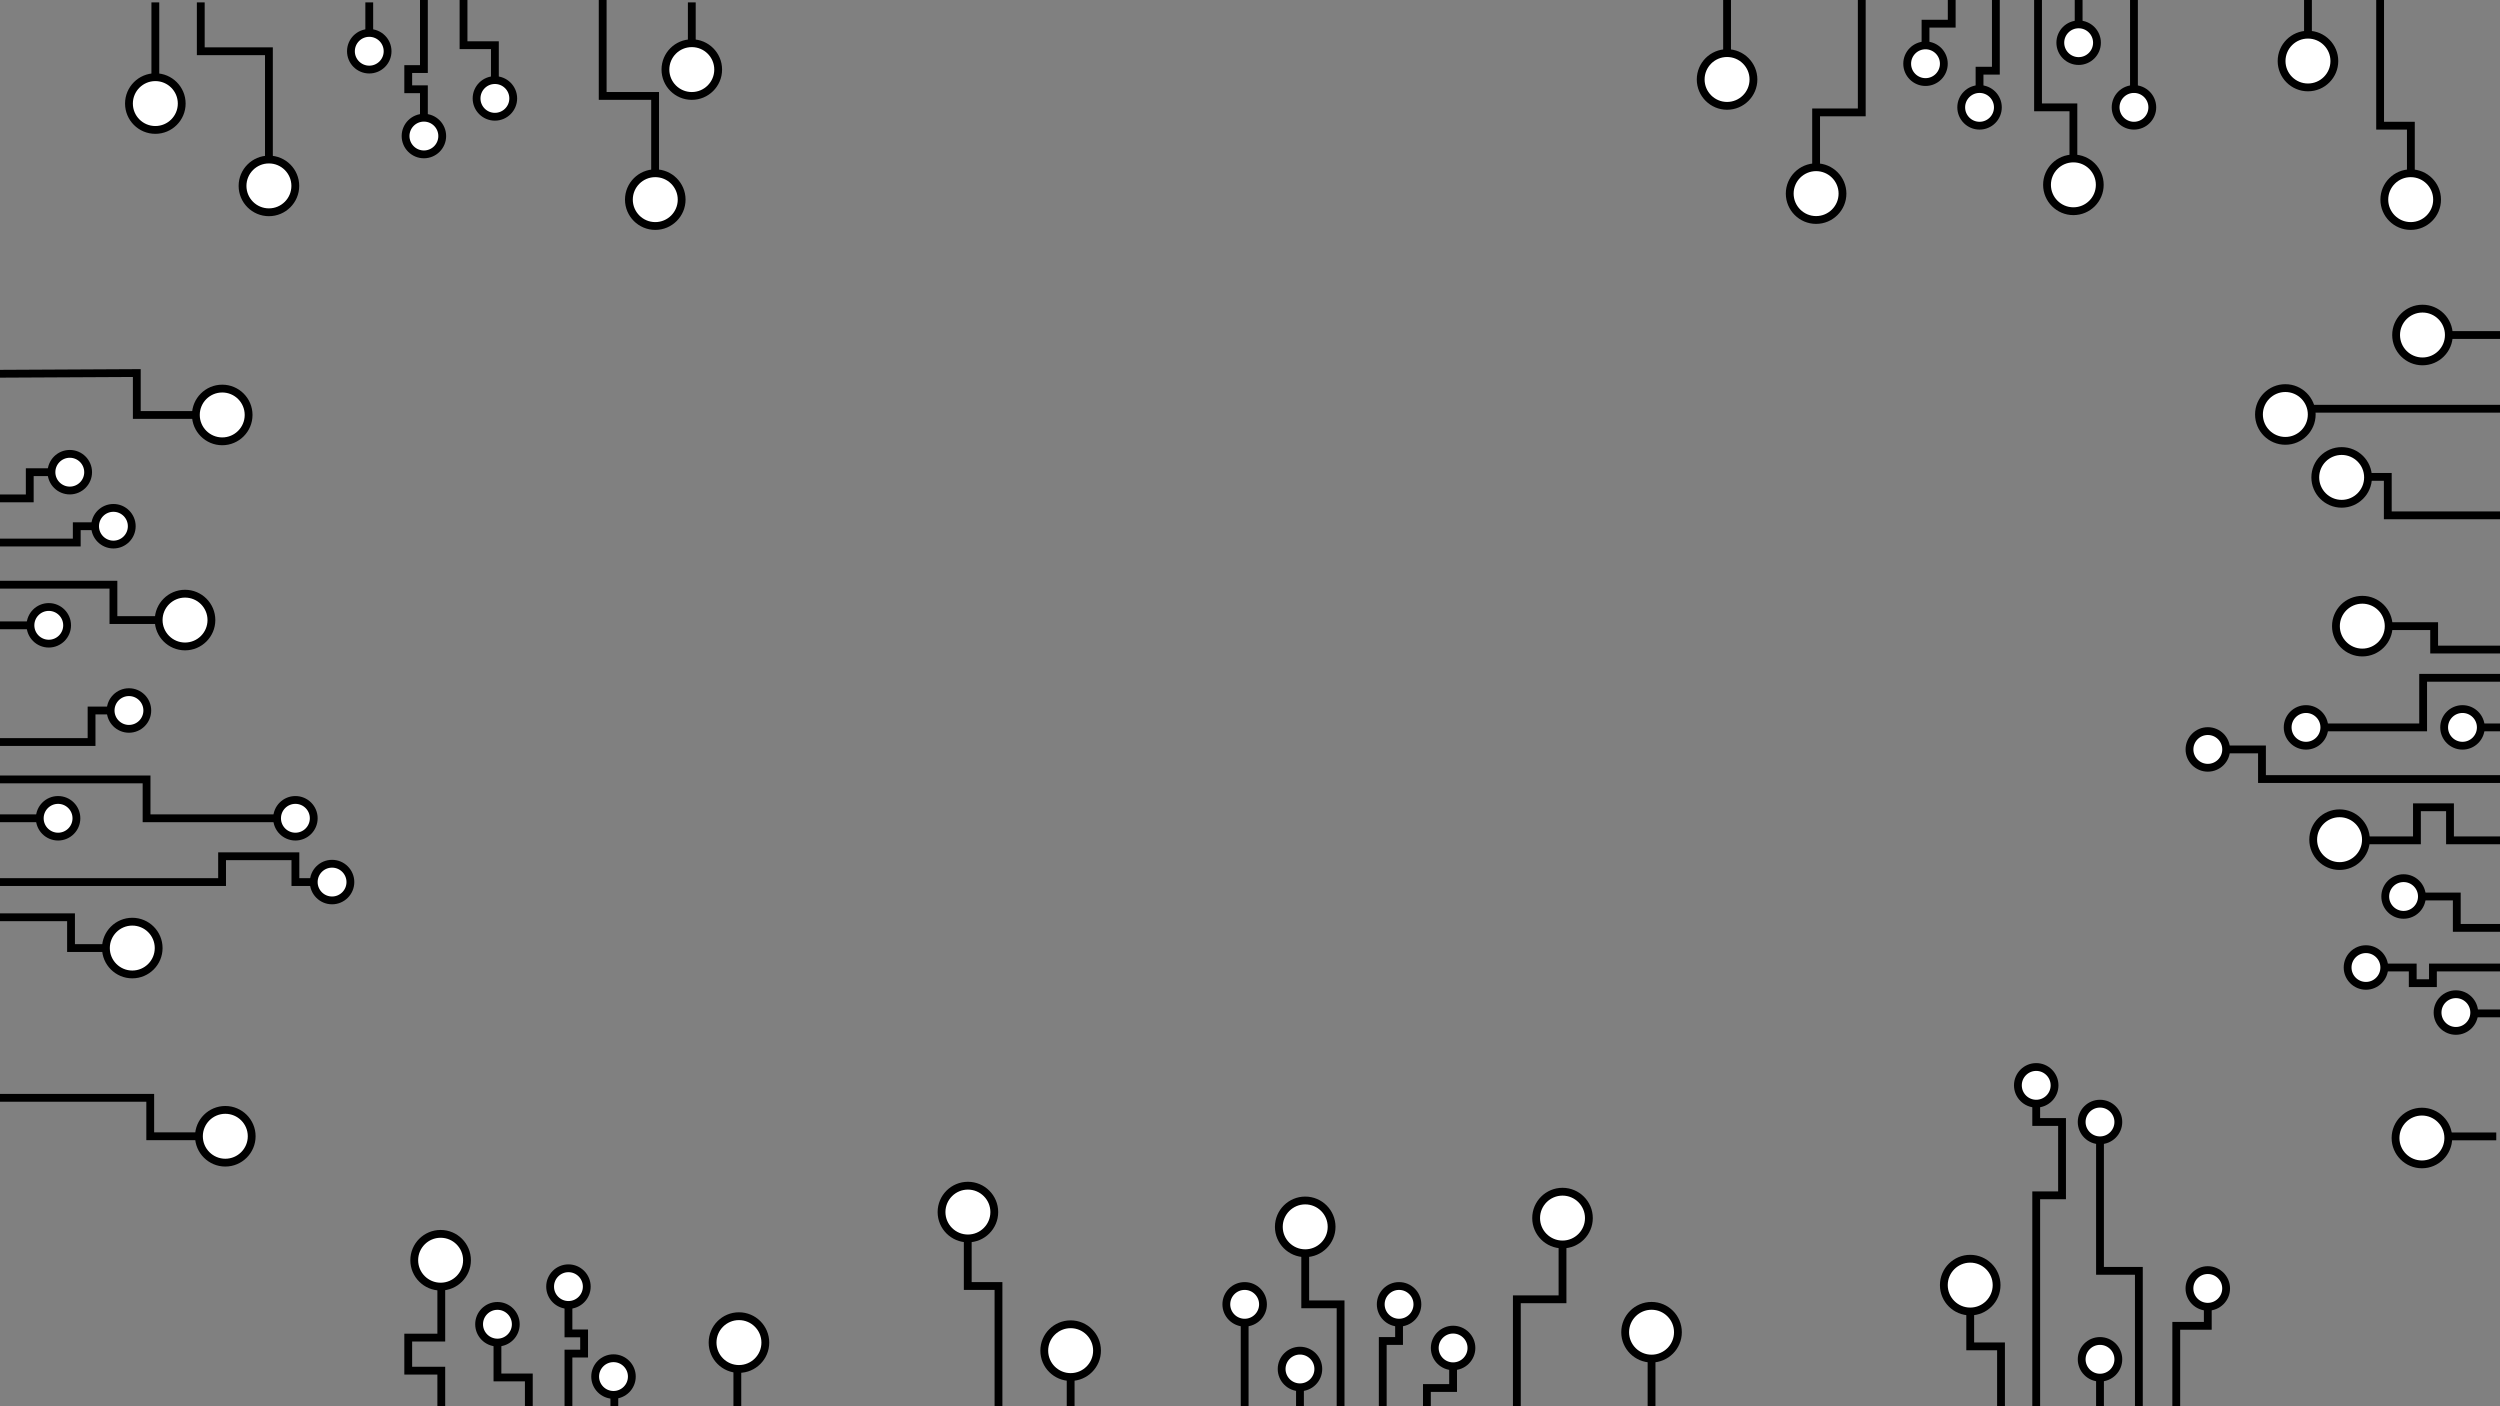 <?xml version="1.0" encoding="UTF-8" standalone="no"?>
<!DOCTYPE svg PUBLIC "-//W3C//DTD SVG 1.1//EN" "http://www.w3.org/Graphics/SVG/1.1/DTD/svg11.dtd">
<svg version="1.1" xmlns="http://www.w3.org/2000/svg" xmlns:xlink="http://www.w3.org/1999/xlink" preserveAspectRatio="xMidYMid meet" viewBox="0 0 1920 1080" width="1920" height="1080"><rect x="0" y="0" width="1920" height="1080" fill="#808080" stroke="none"/><defs><path d="M212.79 628.44L112.56 628.44L112.56 598.59L-2.5 598.59" id="k8Vry3qSWM"></path><path d="M91.72 728.11L54.55 728.11L54.55 704.46L-2.5 704.46" id="eNy9eSh04"></path><path d="M243.2 677.43L226.87 677.43L226.87 657.6L170.56 657.6L170.56 677.43L-2.5 677.43" id="b9itNxoYja"></path><path d="M113.12 545.66C113.12 553.43 106.81 559.74 99.04 559.74C91.27 559.74 84.96 553.43 84.96 545.66C84.96 537.89 91.27 531.58 99.04 531.58C106.81 531.58 113.12 537.89 113.12 545.66Z" id="c3egDjuCRn"></path><path d="M58.69 628.44C58.69 636.21 52.38 642.52 44.61 642.52C36.84 642.52 30.53 636.21 30.53 628.44C30.53 620.67 36.84 614.36 44.61 614.36C52.38 614.36 58.69 620.67 58.69 628.44Z" id="fbSlKh7T7"></path><path d="M269.1 677.43C269.1 685.2 262.79 691.51 255.02 691.51C247.25 691.51 240.95 685.2 240.95 677.43C240.95 669.66 247.25 663.35 255.02 663.35C262.79 663.35 269.1 669.66 269.1 677.43Z" id="b2Q3fmALnd"></path><path d="M240.95 628.44C240.95 636.21 234.64 642.52 226.87 642.52C219.1 642.52 212.79 636.21 212.79 628.44C212.79 620.67 219.1 614.36 226.87 614.36C234.64 614.36 240.95 620.67 240.95 628.44Z" id="ao3C92UTl"></path><path d="M1766.82 558.64L1860.97 558.64L1860.97 520.55L1921 520.55" id="d4q7V3N2Sx"></path><path d="M1709.69 575.56C1709.69 567.79 1703.38 561.48 1695.61 561.48C1687.84 561.48 1681.53 567.79 1681.53 575.56C1681.53 583.33 1687.84 589.64 1695.61 589.64C1703.38 589.64 1709.69 583.33 1709.69 575.56Z" id="a6fkOX5rjy"></path><path d="M1785.09 558.64C1785.09 566.4 1778.78 572.71 1771.01 572.71C1763.24 572.71 1756.93 566.4 1756.93 558.64C1756.93 550.87 1763.24 544.56 1771.01 544.56C1778.78 544.56 1785.09 550.87 1785.09 558.64Z" id="a8CnEJj7n"></path><path d="M1905.27 558.64C1905.27 566.4 1898.96 572.71 1891.19 572.71C1883.42 572.71 1877.11 566.4 1877.11 558.64C1877.11 550.87 1883.42 544.56 1891.19 544.56C1898.96 544.56 1905.27 550.87 1905.27 558.64Z" id="g2yKv8TQq"></path><path d="M84.96 545.66L70.32 545.66L70.32 569.88L-2.5 569.88" id="a292LoVC92"></path><path d="M31.47 628.44L-2.5 628.44" id="a4R1sM7cil"></path><path d="M1115.98 1042.65L1115.98 1065.99L1095.86 1065.99L1095.86 1100.07" id="ab8SgSScqP"></path><path d="M1288.65 1023.14C1288.65 1034.32 1279.57 1043.4 1268.39 1043.4C1257.21 1043.4 1248.13 1034.32 1248.13 1023.14C1248.13 1011.96 1257.21 1002.89 1268.39 1002.89C1279.57 1002.89 1288.65 1011.96 1288.65 1023.14Z" id="a19VDx6Z9L"></path><path d="M1022.67 942.22C1022.67 953.4 1013.59 962.48 1002.41 962.48C991.23 962.48 982.15 953.4 982.15 942.22C982.15 931.04 991.23 921.97 1002.41 921.97C1013.59 921.97 1022.67 931.04 1022.67 942.22Z" id="cWf7McEgP"></path><path d="M283.59 25.28L283.59 1.84" id="b7lBolrL18"></path><path d="M523.51 153.31C523.51 164.49 514.43 173.57 503.25 173.57C492.07 173.57 482.99 164.49 482.99 153.31C482.99 142.13 492.07 133.05 503.25 133.05C514.43 133.05 523.51 142.13 523.51 153.31Z" id="jKy4pM2Aj"></path><path d="M551.56 53.43C551.56 64.61 542.48 73.69 531.3 73.69C520.12 73.69 511.05 64.61 511.05 53.43C511.05 42.25 520.12 33.18 531.3 33.18C542.48 33.18 551.56 42.25 551.56 53.43Z" id="aN2vlhxXU"></path><path d="M1808.08 645.38L1856.21 645.38L1856.21 619.99L1881.6 619.99L1881.6 645.38L1923.64 645.38" id="c1HE33fex3"></path><path d="M1709.69 575.56L1737.2 575.56L1737.2 598.31L1921 598.31" id="br9Cpv1cn"></path><path d="M1905.8 558.64L1937.26 558.64" id="dsaDiWHLZ"></path><path d="M226.79 142.77C226.79 153.96 217.71 163.03 206.53 163.03C195.35 163.03 186.27 153.96 186.27 142.77C186.27 131.59 195.35 122.52 206.53 122.52C217.71 122.52 226.79 131.59 226.79 142.77Z" id="hLqPSrsi7"></path><path d="M1822.36 480.88L1869.43 480.88L1869.43 498.86L1921 498.86" id="a1usitfKxA"></path><path d="M593.37 -251.84C593.37 -236.96 581.3 -224.89 566.42 -224.89C551.54 -224.89 539.46 -236.96 539.46 -251.84C539.46 -266.72 551.54 -278.8 566.42 -278.8C581.3 -278.8 593.37 -266.72 593.37 -251.84Z" id="h1kCW2lQFD"></path><path d="M1268.39 1042.65L1268.39 1085.08" id="aasakkJ5M"></path><path d="M743.23 920.7L743.23 987.65L766.84 987.65L766.84 1085.08" id="aGmsdmKT1"></path><path d="M822.26 1048.28L822.26 1085.08" id="a1Ax8GUleP"></path><path d="M119.3 65.46L119.3 1.84" id="bHMpSXkar"></path><path d="M139.56 79.54C139.56 90.72 130.48 99.79 119.3 99.79C108.12 99.79 99.04 90.72 99.04 79.54C99.04 68.36 108.12 59.28 119.3 59.28C130.48 59.28 139.56 68.36 139.56 79.54Z" id="a2OHNAlKo"></path><path d="M763.61 930.87C763.61 942.05 754.54 951.12 743.36 951.12C732.18 951.12 723.1 942.05 723.1 930.87C723.1 919.69 732.18 910.61 743.36 910.61C754.54 910.61 763.61 919.69 763.61 930.87Z" id="f2ySTio2r"></path><path d="M842.52 1037.3C842.52 1048.48 833.44 1057.56 822.26 1057.56C811.08 1057.56 802 1048.48 802 1037.3C802 1026.12 811.08 1017.04 822.26 1017.04C833.44 1017.04 842.52 1026.12 842.52 1037.3Z" id="e21LofXUwR"></path><path d="M1220.27 935.49C1220.27 946.67 1211.19 955.75 1200.01 955.75C1188.83 955.75 1179.75 946.67 1179.75 935.49C1179.75 924.31 1188.83 915.23 1200.01 915.23C1211.19 915.23 1220.27 924.31 1220.27 935.49Z" id="a16M3j458B"></path><path d="M1900.21 778.28L1923.64 778.28" id="b6fvH547L"></path><path d="M1860.03 688.51L1886.81 688.51L1886.81 712.61L1921.53 712.61" id="b4mjweqAQU"></path><path d="M1831.13 743.04L1852.98 743.04L1852.98 755.07L1868.49 755.07L1868.49 743.04L1921.53 743.04" id="bmZfPyM1y"></path><path d="M1886.13 763.56C1878.36 763.56 1872.05 769.87 1872.05 777.64C1872.05 785.41 1878.36 791.72 1886.13 791.72C1893.9 791.72 1900.21 785.41 1900.21 777.64C1900.21 769.87 1893.9 763.56 1886.13 763.56Z" id="a1YSnC0Mqg"></path><path d="M1817.05 728.96C1809.28 728.96 1802.97 735.27 1802.97 743.04C1802.97 750.81 1809.28 757.12 1817.05 757.12C1824.82 757.12 1831.13 750.81 1831.13 743.04C1831.13 735.27 1824.82 728.96 1817.05 728.96Z" id="i6pasY0wH7"></path><path d="M1002.41 962.48L1002.41 1001.73L1029.57 1001.73L1029.57 1091.06" id="a3A0j1J2Ju"></path><path d="M1074.48 1013.05L1074.48 1029.88L1061.95 1029.88L1061.95 1091.06" id="e86rn5lBX"></path><path d="M1088.56 1001.73C1088.56 1009.5 1082.25 1015.81 1074.48 1015.81C1066.71 1015.81 1060.41 1009.5 1060.41 1001.73C1060.41 993.96 1066.71 987.65 1074.48 987.65C1082.25 987.65 1088.56 993.96 1088.56 1001.73Z" id="hblLoa5Vo"></path><path d="M1200.01 955.75L1200.01 997.86L1164.94 997.86L1164.94 1085.08" id="c3cLotlU4m"></path><path d="M1845.95 674.43C1838.18 674.43 1831.87 680.74 1831.87 688.51C1831.87 696.28 1838.18 702.59 1845.95 702.59C1853.72 702.59 1860.03 696.28 1860.03 688.51C1860.03 680.74 1853.72 674.43 1845.95 674.43Z" id="b1QFubZeUm"></path><path d="M46.19 362.64L22.85 362.64L22.85 382.76L-11.24 382.76" id="dml5XtqdB"></path><path d="M40.55 480.25L-11.24 480.25" id="cDM4MZvgI"></path><path d="M37.46 466.17C29.69 466.17 23.38 472.48 23.38 480.25C23.38 488.01 29.69 494.32 37.46 494.32C45.23 494.32 51.54 488.01 51.54 480.25C51.54 472.48 45.23 466.17 37.46 466.17Z" id="b6oVvgKJwM"></path><path d="M53.6 348.56C45.83 348.56 39.52 354.87 39.52 362.64C39.52 370.41 45.83 376.72 53.6 376.72C61.37 376.72 67.68 370.41 67.68 362.64C67.68 354.87 61.37 348.56 53.6 348.56Z" id="dNX8bTnwJ"></path><path d="M126.36 476.21L87.11 476.21L87.11 449.05L-2.22 449.05" id="a7xGJ9WeT"></path><path d="M531.3 34.71L531.3 1.84" id="g1hIOXCdpn"></path><path d="M206.53 122.52L206.53 39.36L154.19 39.36L154.19 1.84" id="h2zsSmRwYA"></path><path d="M75.78 404.14L58.95 404.14L58.95 416.67L-2.22 416.67" id="b1rk4LsHh"></path><path d="M87.11 390.06C79.34 390.06 73.03 396.37 73.03 404.14C73.03 411.91 79.34 418.22 87.11 418.22C94.88 418.22 101.19 411.91 101.19 404.14C101.19 396.37 94.88 390.06 87.11 390.06Z" id="c1G95Vr4SU"></path><path d="M503.12 134.06L503.12 73.67L462.86 73.67L462.86 0" id="csrENXcu"></path><path d="M394.16 75.58C394.16 83.35 387.85 89.66 380.08 89.66C372.31 89.66 366.01 83.35 366.01 75.58C366.01 67.81 372.31 61.5 380.08 61.5C387.85 61.5 394.16 67.81 394.16 75.58Z" id="d6XYLZLbg4"></path><path d="M1812.47 366.25L1833.82 366.25L1833.82 395.78L1921.53 395.78" id="c6yEHG0CkK"></path><path d="M380.08 61.5L380.08 34.71L355.99 34.71L355.99 0" id="b2y23x6sF"></path><path d="M325.56 90.4L325.56 68.55L313.52 68.55L313.52 53.04L325.56 53.04L325.56 0" id="cyhGuEwqH"></path><path d="M297.67 39.36C297.67 47.13 291.36 53.43 283.59 53.43C275.82 53.43 269.52 47.13 269.52 39.36C269.52 31.59 275.82 25.28 283.59 25.28C291.36 25.28 297.67 31.59 297.67 39.36Z" id="d1SKB9Ljxi"></path><path d="M339.63 104.48C339.63 112.25 333.33 118.56 325.56 118.56C317.79 118.56 311.48 112.25 311.48 104.48C311.48 96.71 317.79 90.4 325.56 90.4C333.33 90.4 339.63 96.71 339.63 104.48Z" id="fbtUlZ5bA3"></path><path d="M1761.33 313.91L1921.53 313.91" id="c4mtulIkWw"></path><path d="M1865.86 872.75L1917.13 872.75" id="akYUAQkw7"></path><path d="M998.38 1048.28L998.38 1100.07" id="a33y2awOu8"></path><path d="M969.98 1001.73C969.98 1009.5 963.67 1015.81 955.9 1015.81C948.13 1015.81 941.82 1009.5 941.82 1001.73C941.82 993.96 948.13 987.65 955.9 987.65C963.67 987.65 969.98 993.96 969.98 1001.73Z" id="a22C1lWbyj"></path><path d="M1012.46 1051.38C1012.46 1059.15 1006.15 1065.46 998.38 1065.46C990.61 1065.46 984.3 1059.15 984.3 1051.38C984.3 1043.61 990.61 1037.3 998.38 1037.3C1006.15 1037.3 1012.46 1043.61 1012.46 1051.38Z" id="b67gvqUHMs"></path><path d="M1130.06 1035.24C1130.06 1043 1123.75 1049.31 1115.98 1049.31C1108.21 1049.31 1101.9 1043 1101.9 1035.24C1101.9 1027.47 1108.21 1021.16 1115.98 1021.16C1123.75 1021.16 1130.06 1027.47 1130.06 1035.24Z" id="e3Bvh7pFN"></path><path d="M157.4 872.65L115.38 872.65L115.38 843.13L-2.22 843.13" id="a1fqqQpFeJ"></path><path d="M955.9 1013.05L955.9 1094.72" id="dCKi0wgc5"></path><path d="M1876.08 257.29L1921.53 257.29" id="a7cnvnTzJ"></path><path d="M1775.41 318.32C1775.41 329.5 1766.33 338.58 1755.15 338.58C1743.97 338.58 1734.89 329.5 1734.89 318.32C1734.89 307.14 1743.97 298.06 1755.15 298.06C1766.33 298.06 1775.41 307.14 1775.41 318.32Z" id="auRaTsp9t"></path><path d="M1880.72 257.29C1880.72 268.47 1871.65 277.55 1860.47 277.55C1849.29 277.55 1840.21 268.47 1840.21 257.29C1840.21 246.11 1849.29 237.03 1860.47 237.03C1871.65 237.03 1880.72 246.11 1880.72 257.29Z" id="a38NX6018"></path><path d="M1818.65 366.64C1818.65 377.82 1809.58 386.9 1798.4 386.9C1787.22 386.9 1778.14 377.82 1778.14 366.64C1778.14 355.46 1787.22 346.39 1798.4 346.39C1809.58 346.39 1818.65 355.46 1818.65 366.64Z" id="fuq0h2mp7"></path><path d="M193.3 872.65C193.3 883.83 184.22 892.91 173.04 892.91C161.86 892.91 152.78 883.83 152.78 872.65C152.78 861.47 161.86 852.4 173.04 852.4C184.22 852.4 193.3 861.47 193.3 872.65Z" id="anSRNl2L5"></path><path d="M1880.29 873.99C1880.29 885.17 1871.21 894.24 1860.03 894.24C1848.85 894.24 1839.77 885.17 1839.77 873.99C1839.77 862.81 1848.85 853.73 1860.03 853.73C1871.21 853.73 1880.29 862.81 1880.29 873.99Z" id="aeeKbNwyE"></path><path d="M156.15 318.68L105.06 318.68L105.06 286.5L-39.37 287.25" id="e6uKeKdcq"></path><path d="M190.93 318.68C190.93 307.5 181.86 298.43 170.68 298.43C159.5 298.43 150.42 307.5 150.42 318.68C150.42 329.86 159.5 338.94 170.68 338.94C181.86 338.94 190.93 329.86 190.93 318.68Z" id="c2fAYL9JTT"></path><path d="M162.37 476.21C162.37 487.39 153.29 496.47 142.11 496.47C130.93 496.47 121.85 487.39 121.85 476.21C121.85 465.03 130.93 455.95 142.11 455.95C153.29 455.95 162.37 465.03 162.37 476.21Z" id="b2L9cZgICE"></path><path d="M121.85 728.11C121.85 739.29 112.78 748.37 101.6 748.37C90.42 748.37 81.34 739.29 81.34 728.11C81.34 716.93 90.42 707.85 101.6 707.85C112.78 707.85 121.85 716.93 121.85 728.11Z" id="c1YjlbyXUd"></path><path d="M1834.51 480.88C1834.51 492.06 1825.44 501.14 1814.26 501.14C1803.08 501.14 1794 492.06 1794 480.88C1794 469.7 1803.08 460.62 1814.26 460.62C1825.44 460.62 1834.51 469.7 1834.51 480.88Z" id="b1KbMXdpil"></path><path d="M1817.05 644.87C1817.05 656.05 1807.97 665.13 1796.79 665.13C1785.61 665.13 1776.53 656.05 1776.53 644.87C1776.53 633.69 1785.61 624.61 1796.79 624.61C1807.97 624.61 1817.05 633.69 1817.05 644.87Z" id="dAx81sRi4"></path><path d="M1478.8 41.53L1478.8 18.19L1498.92 18.19L1498.92 -15.9" id="c1bV8iPPc"></path><path d="M1306.13 61.03C1306.13 49.85 1315.21 40.78 1326.39 40.78C1337.57 40.78 1346.65 49.85 1346.65 61.03C1346.65 72.21 1337.57 81.29 1326.39 81.29C1315.21 81.29 1306.13 72.21 1306.13 61.03Z" id="aknASnda3"></path><path d="M1572.11 141.95C1572.11 130.77 1581.19 121.7 1592.37 121.7C1603.55 121.7 1612.62 130.77 1612.62 141.95C1612.62 153.13 1603.55 162.21 1592.37 162.21C1581.19 162.21 1572.11 153.13 1572.11 141.95Z" id="b6moHAOja2"></path><path d="M1326.39 41.53L1326.39 -0.9" id="b17fmKdfm3"></path><path d="M1851.55 163.48L1851.55 96.53L1827.93 96.53L1827.93 -0.9" id="c1uUPUVGbp"></path><path d="M1772.52 35.89L1772.52 -0.9" id="c1gfXEcjZW"></path><path d="M1831.16 153.31C1831.16 142.13 1840.24 133.05 1851.42 133.05C1862.6 133.05 1871.68 142.13 1871.68 153.31C1871.68 164.49 1862.6 173.57 1851.42 173.57C1840.24 173.57 1831.16 164.49 1831.16 153.31Z" id="c237sV8gJe"></path><path d="M1752.26 46.88C1752.26 35.7 1761.34 26.62 1772.52 26.62C1783.7 26.62 1792.78 35.7 1792.78 46.88C1792.78 58.06 1783.7 67.13 1772.52 67.13C1761.34 67.13 1752.26 58.06 1752.26 46.88Z" id="b5yJZyNo8"></path><path d="M1374.51 148.69C1374.51 137.51 1383.59 128.43 1394.77 128.43C1405.95 128.43 1415.03 137.51 1415.03 148.69C1415.03 159.87 1405.95 168.95 1394.77 168.95C1383.59 168.95 1374.51 159.87 1374.51 148.69Z" id="c23mncFF8w"></path><path d="M1592.37 121.7L1592.37 82.45L1565.21 82.45L1565.21 -6.88" id="ghSfgmTHp"></path><path d="M1520.29 71.12L1520.29 54.29L1532.83 54.29L1532.83 -6.88" id="bOzL2b1Pb"></path><path d="M1506.22 82.45C1506.22 74.68 1512.52 68.37 1520.29 68.37C1528.06 68.37 1534.37 74.68 1534.37 82.45C1534.37 90.22 1528.06 96.53 1520.29 96.53C1512.52 96.53 1506.22 90.22 1506.22 82.45Z" id="f1br5vS7ag"></path><path d="M1394.77 128.43L1394.77 86.32L1429.84 86.32L1429.84 -0.9" id="oXIVNEvTq"></path><path d="M1596.4 35.89L1596.4 -15.9" id="b1NldGsPPh"></path><path d="M1624.8 82.45C1624.8 74.68 1631.11 68.37 1638.88 68.37C1646.65 68.37 1652.96 74.68 1652.96 82.45C1652.96 90.22 1646.65 96.53 1638.88 96.53C1631.11 96.53 1624.8 90.22 1624.8 82.45Z" id="b1bQOhIbwh"></path><path d="M1582.32 32.8C1582.32 25.03 1588.63 18.72 1596.4 18.72C1604.17 18.72 1610.48 25.03 1610.48 32.8C1610.48 40.57 1604.17 46.88 1596.4 46.88C1588.63 46.88 1582.32 40.57 1582.32 32.8Z" id="b11mTrlwtM"></path><path d="M1464.72 48.94C1464.72 41.17 1471.03 34.86 1478.8 34.86C1486.57 34.86 1492.87 41.17 1492.87 48.94C1492.87 56.71 1486.57 63.02 1478.8 63.02C1471.03 63.02 1464.72 56.71 1464.72 48.94Z" id="d3Rcm3ORlw"></path><path d="M1638.88 71.12L1638.88 -10.55" id="d3Txzq3hMi"></path><path d="M1612.8 875.77L1612.8 976.01L1642.65 976.01L1642.65 1091.06" id="k2aeBXCmu"></path><path d="M1513.13 996.84L1513.13 1034.01L1536.78 1034.01L1536.78 1091.06" id="a4Mxxp3SDg"></path><path d="M1563.81 845.36L1563.81 861.69L1583.65 861.69L1583.65 918.01L1563.81 918.01L1563.81 1091.06" id="a3kJHG3Toe"></path><path d="M1695.58 975.44C1687.81 975.44 1681.5 981.75 1681.5 989.52C1681.5 997.29 1687.81 1003.6 1695.58 1003.6C1703.35 1003.6 1709.66 997.29 1709.66 989.52C1709.66 981.75 1703.35 975.44 1695.58 975.44Z" id="flZShT1N4"></path><path d="M1612.8 1029.87C1605.03 1029.87 1598.73 1036.18 1598.73 1043.95C1598.73 1051.72 1605.03 1058.03 1612.8 1058.03C1620.57 1058.03 1626.88 1051.72 1626.88 1043.95C1626.88 1036.18 1620.57 1029.87 1612.8 1029.87Z" id="h4GBFBzne1"></path><path d="M1563.81 819.46C1556.04 819.46 1549.74 825.77 1549.74 833.54C1549.74 841.31 1556.04 847.62 1563.81 847.62C1571.58 847.62 1577.89 841.31 1577.89 833.54C1577.89 825.77 1571.58 819.46 1563.81 819.46Z" id="a2eKHWIs7R"></path><path d="M1612.8 847.62C1605.03 847.62 1598.73 853.92 1598.73 861.69C1598.73 869.46 1605.03 875.77 1612.8 875.77C1620.57 875.77 1626.88 869.46 1626.88 861.69C1626.88 853.92 1620.57 847.62 1612.8 847.62Z" id="b3KEt3Wnq8"></path><path d="M1695.58 1003.6L1695.58 1018.24L1671.37 1018.24L1671.37 1091.06" id="e1AsD6USuq"></path><path d="M1612.8 1057.09L1612.8 1091.06" id="b3Kvb8Gynd"></path><path d="M1513.13 966.71C1501.95 966.71 1492.87 975.78 1492.87 986.96C1492.87 998.15 1501.95 1007.22 1513.13 1007.22C1524.31 1007.22 1533.39 998.15 1533.39 986.96C1533.39 975.78 1524.31 966.71 1513.13 966.71Z" id="bcNs1gVn"></path><path d="M338.91 979.15L338.91 1027.28L313.52 1027.28L313.52 1052.67L338.91 1052.67L338.91 1094.71" id="a4egLzqGPP"></path><path d="M471.81 1071.28L471.81 1094.71" id="eYPU556mC"></path><path d="M382.04 1031.1L382.04 1057.88L406.14 1057.88L406.14 1092.6" id="gbLF1Qt4"></path><path d="M436.57 1002.2L436.57 1024.05L448.6 1024.05L448.6 1039.56L436.57 1039.56L436.57 1092.6" id="bTExSVyUq"></path><path d="M457.09 1057.2C457.09 1049.43 463.4 1043.12 471.17 1043.12C478.94 1043.12 485.25 1049.43 485.25 1057.2C485.25 1064.97 478.94 1071.28 471.17 1071.28C463.4 1071.28 457.09 1064.97 457.09 1057.2Z" id="d1O23v0aGf"></path><path d="M422.49 988.12C422.49 980.35 428.8 974.04 436.57 974.04C444.34 974.04 450.64 980.35 450.64 988.12C450.64 995.89 444.34 1002.2 436.57 1002.2C428.8 1002.2 422.49 995.89 422.49 988.12Z" id="b3cNcbN35t"></path><path d="M367.96 1017.02C367.96 1009.25 374.27 1002.94 382.04 1002.94C389.81 1002.94 396.12 1009.25 396.12 1017.02C396.12 1024.79 389.81 1031.1 382.04 1031.1C374.27 1031.1 367.96 1024.79 367.96 1017.02Z" id="b2eHwwE2b7"></path><path d="M566.28 1036.93L566.28 1088.2" id="aXjcuCa3L"></path><path d="M567.52 1051.36C578.7 1051.36 587.77 1042.28 587.77 1031.1C587.77 1019.92 578.7 1010.84 567.52 1010.84C556.34 1010.84 547.26 1019.92 547.26 1031.1C547.26 1042.28 556.34 1051.36 567.52 1051.36Z" id="a3eMBSKuvQ"></path><path d="M338.4 988.12C349.58 988.12 358.66 979.04 358.66 967.86C358.66 956.68 349.58 947.6 338.4 947.6C327.22 947.6 318.14 956.68 318.14 967.86C318.14 979.04 327.22 988.12 338.4 988.12Z" id="anLfaf2Kc"></path><path d="" id="bnxRH8ZST"></path></defs><g><g><g><g><use xlink:href="#k8Vry3qSWM" opacity="1" fill-opacity="0" stroke="#000000" stroke-width="6" stroke-opacity="1"></use></g></g><g><g><use xlink:href="#eNy9eSh04" opacity="1" fill-opacity="0" stroke="#000000" stroke-width="6" stroke-opacity="1"></use></g></g><g><g><use xlink:href="#b9itNxoYja" opacity="1" fill-opacity="0" stroke="#000000" stroke-width="6" stroke-opacity="1"></use></g></g><g><use xlink:href="#c3egDjuCRn" opacity="1" fill="#ffffff" fill-opacity="1"></use><g><use xlink:href="#c3egDjuCRn" opacity="1" fill-opacity="0" stroke="#000000" stroke-width="6" stroke-opacity="1"></use></g></g><g><use xlink:href="#fbSlKh7T7" opacity="1" fill="#ffffff" fill-opacity="1"></use><g><use xlink:href="#fbSlKh7T7" opacity="1" fill-opacity="0" stroke="#000000" stroke-width="6" stroke-opacity="1"></use></g></g><g><use xlink:href="#b2Q3fmALnd" opacity="1" fill="#ffffff" fill-opacity="1"></use><g><use xlink:href="#b2Q3fmALnd" opacity="1" fill-opacity="0" stroke="#000000" stroke-width="6" stroke-opacity="1"></use></g></g><g><use xlink:href="#ao3C92UTl" opacity="1" fill="#ffffff" fill-opacity="1"></use><g><use xlink:href="#ao3C92UTl" opacity="1" fill-opacity="0" stroke="#000000" stroke-width="6" stroke-opacity="1"></use></g></g><g><g><use xlink:href="#d4q7V3N2Sx" opacity="1" fill-opacity="0" stroke="#000000" stroke-width="6" stroke-opacity="1"></use></g></g><g><use xlink:href="#a6fkOX5rjy" opacity="1" fill="#ffffff" fill-opacity="1"></use><g><use xlink:href="#a6fkOX5rjy" opacity="1" fill-opacity="0" stroke="#000000" stroke-width="6" stroke-opacity="1"></use></g></g><g><use xlink:href="#a8CnEJj7n" opacity="1" fill="#ffffff" fill-opacity="1"></use><g><use xlink:href="#a8CnEJj7n" opacity="1" fill-opacity="0" stroke="#000000" stroke-width="6" stroke-opacity="1"></use></g></g><g><use xlink:href="#g2yKv8TQq" opacity="1" fill="#ffffff" fill-opacity="1"></use><g><use xlink:href="#g2yKv8TQq" opacity="1" fill-opacity="0" stroke="#000000" stroke-width="6" stroke-opacity="1"></use></g></g><g><g><use xlink:href="#a292LoVC92" opacity="1" fill-opacity="0" stroke="#000000" stroke-width="6" stroke-opacity="1"></use></g></g><g><g><use xlink:href="#a4R1sM7cil" opacity="1" fill-opacity="0" stroke="#000000" stroke-width="6" stroke-opacity="1"></use></g></g><g><g><use xlink:href="#ab8SgSScqP" opacity="1" fill-opacity="0" stroke="#000000" stroke-width="6" stroke-opacity="1"></use></g></g><g><use xlink:href="#a19VDx6Z9L" opacity="1" fill="#ffffff" fill-opacity="1"></use><g><use xlink:href="#a19VDx6Z9L" opacity="1" fill-opacity="0" stroke="#000000" stroke-width="6" stroke-opacity="1"></use></g></g><g><use xlink:href="#cWf7McEgP" opacity="1" fill="#ffffff" fill-opacity="1"></use><g><use xlink:href="#cWf7McEgP" opacity="1" fill-opacity="0" stroke="#000000" stroke-width="6" stroke-opacity="1"></use></g></g><g><g><use xlink:href="#b7lBolrL18" opacity="1" fill-opacity="0" stroke="#000000" stroke-width="6" stroke-opacity="1"></use></g></g><g><use xlink:href="#jKy4pM2Aj" opacity="1" fill="#ffffff" fill-opacity="1"></use><g><use xlink:href="#jKy4pM2Aj" opacity="1" fill-opacity="0" stroke="#000000" stroke-width="6" stroke-opacity="1"></use></g></g><g><use xlink:href="#aN2vlhxXU" opacity="1" fill="#ffffff" fill-opacity="1"></use><g><use xlink:href="#aN2vlhxXU" opacity="1" fill-opacity="0" stroke="#000000" stroke-width="6" stroke-opacity="1"></use></g></g><g><g><use xlink:href="#c1HE33fex3" opacity="1" fill-opacity="0" stroke="#000000" stroke-width="6" stroke-opacity="1"></use></g></g><g><g><use xlink:href="#br9Cpv1cn" opacity="1" fill-opacity="0" stroke="#000000" stroke-width="6" stroke-opacity="1"></use></g></g><g><g><use xlink:href="#dsaDiWHLZ" opacity="1" fill-opacity="0" stroke="#000000" stroke-width="6" stroke-opacity="1"></use></g></g><g><use xlink:href="#hLqPSrsi7" opacity="1" fill="#ffffff" fill-opacity="1"></use><g><use xlink:href="#hLqPSrsi7" opacity="1" fill-opacity="0" stroke="#000000" stroke-width="6" stroke-opacity="1"></use></g></g><g><g><use xlink:href="#a1usitfKxA" opacity="1" fill-opacity="0" stroke="#000000" stroke-width="6" stroke-opacity="1"></use></g></g><g><use xlink:href="#h1kCW2lQFD" opacity="1" fill="#ffffff" fill-opacity="1"></use><g><use xlink:href="#h1kCW2lQFD" opacity="1" fill-opacity="0" stroke="#000000" stroke-width="11" stroke-opacity="1"></use></g></g><g><g><use xlink:href="#aasakkJ5M" opacity="1" fill-opacity="0" stroke="#000000" stroke-width="6" stroke-opacity="1"></use></g></g><g><g><use xlink:href="#aGmsdmKT1" opacity="1" fill-opacity="0" stroke="#000000" stroke-width="6" stroke-opacity="1"></use></g></g><g><g><use xlink:href="#a1Ax8GUleP" opacity="1" fill-opacity="0" stroke="#000000" stroke-width="6" stroke-opacity="1"></use></g></g><g><g><use xlink:href="#bHMpSXkar" opacity="1" fill-opacity="0" stroke="#000000" stroke-width="6" stroke-opacity="1"></use></g></g><g><use xlink:href="#a2OHNAlKo" opacity="1" fill="#ffffff" fill-opacity="1"></use><g><use xlink:href="#a2OHNAlKo" opacity="1" fill-opacity="0" stroke="#000000" stroke-width="6" stroke-opacity="1"></use></g></g><g><use xlink:href="#f2ySTio2r" opacity="1" fill="#ffffff" fill-opacity="1"></use><g><use xlink:href="#f2ySTio2r" opacity="1" fill-opacity="0" stroke="#000000" stroke-width="6" stroke-opacity="1"></use></g></g><g><use xlink:href="#e21LofXUwR" opacity="1" fill="#ffffff" fill-opacity="1"></use><g><use xlink:href="#e21LofXUwR" opacity="1" fill-opacity="0" stroke="#000000" stroke-width="6" stroke-opacity="1"></use></g></g><g><use xlink:href="#a16M3j458B" opacity="1" fill="#ffffff" fill-opacity="1"></use><g><use xlink:href="#a16M3j458B" opacity="1" fill-opacity="0" stroke="#000000" stroke-width="6" stroke-opacity="1"></use></g></g><g><g><use xlink:href="#b6fvH547L" opacity="1" fill-opacity="0" stroke="#000000" stroke-width="6" stroke-opacity="1"></use></g></g><g><g><use xlink:href="#b4mjweqAQU" opacity="1" fill-opacity="0" stroke="#000000" stroke-width="6" stroke-opacity="1"></use></g></g><g><g><use xlink:href="#bmZfPyM1y" opacity="1" fill-opacity="0" stroke="#000000" stroke-width="6" stroke-opacity="1"></use></g></g><g><use xlink:href="#a1YSnC0Mqg" opacity="1" fill="#ffffff" fill-opacity="1"></use><g><use xlink:href="#a1YSnC0Mqg" opacity="1" fill-opacity="0" stroke="#000000" stroke-width="6" stroke-opacity="1"></use></g></g><g><use xlink:href="#i6pasY0wH7" opacity="1" fill="#ffffff" fill-opacity="1"></use><g><use xlink:href="#i6pasY0wH7" opacity="1" fill-opacity="0" stroke="#000000" stroke-width="6" stroke-opacity="1"></use></g></g><g><g><use xlink:href="#a3A0j1J2Ju" opacity="1" fill-opacity="0" stroke="#000000" stroke-width="6" stroke-opacity="1"></use></g></g><g><g><use xlink:href="#e86rn5lBX" opacity="1" fill-opacity="0" stroke="#000000" stroke-width="6" stroke-opacity="1"></use></g></g><g><use xlink:href="#hblLoa5Vo" opacity="1" fill="#ffffff" fill-opacity="1"></use><g><use xlink:href="#hblLoa5Vo" opacity="1" fill-opacity="0" stroke="#000000" stroke-width="6" stroke-opacity="1"></use></g></g><g><g><use xlink:href="#c3cLotlU4m" opacity="1" fill-opacity="0" stroke="#000000" stroke-width="6" stroke-opacity="1"></use></g></g><g><use xlink:href="#b1QFubZeUm" opacity="1" fill="#ffffff" fill-opacity="1"></use><g><use xlink:href="#b1QFubZeUm" opacity="1" fill-opacity="0" stroke="#000000" stroke-width="6" stroke-opacity="1"></use></g></g><g><g><use xlink:href="#dml5XtqdB" opacity="1" fill-opacity="0" stroke="#000000" stroke-width="6" stroke-opacity="1"></use></g></g><g><g><use xlink:href="#cDM4MZvgI" opacity="1" fill-opacity="0" stroke="#000000" stroke-width="6" stroke-opacity="1"></use></g></g><g><use xlink:href="#b6oVvgKJwM" opacity="1" fill="#ffffff" fill-opacity="1"></use><g><use xlink:href="#b6oVvgKJwM" opacity="1" fill-opacity="0" stroke="#000000" stroke-width="6" stroke-opacity="1"></use></g></g><g><use xlink:href="#dNX8bTnwJ" opacity="1" fill="#ffffff" fill-opacity="1"></use><g><use xlink:href="#dNX8bTnwJ" opacity="1" fill-opacity="0" stroke="#000000" stroke-width="6" stroke-opacity="1"></use></g></g><g><g><use xlink:href="#a7xGJ9WeT" opacity="1" fill-opacity="0" stroke="#000000" stroke-width="6" stroke-opacity="1"></use></g></g><g><g><use xlink:href="#g1hIOXCdpn" opacity="1" fill-opacity="0" stroke="#000000" stroke-width="6" stroke-opacity="1"></use></g></g><g><g><use xlink:href="#h2zsSmRwYA" opacity="1" fill-opacity="0" stroke="#000000" stroke-width="6" stroke-opacity="1"></use></g></g><g><g><use xlink:href="#b1rk4LsHh" opacity="1" fill-opacity="0" stroke="#000000" stroke-width="6" stroke-opacity="1"></use></g></g><g><use xlink:href="#c1G95Vr4SU" opacity="1" fill="#ffffff" fill-opacity="1"></use><g><use xlink:href="#c1G95Vr4SU" opacity="1" fill-opacity="0" stroke="#000000" stroke-width="6" stroke-opacity="1"></use></g></g><g><g><use xlink:href="#csrENXcu" opacity="1" fill-opacity="0" stroke="#000000" stroke-width="6" stroke-opacity="1"></use></g></g><g><use xlink:href="#d6XYLZLbg4" opacity="1" fill="#ffffff" fill-opacity="1"></use><g><use xlink:href="#d6XYLZLbg4" opacity="1" fill-opacity="0" stroke="#000000" stroke-width="6" stroke-opacity="1"></use></g></g><g><g><use xlink:href="#c6yEHG0CkK" opacity="1" fill-opacity="0" stroke="#000000" stroke-width="6" stroke-opacity="1"></use></g></g><g><g><use xlink:href="#b2y23x6sF" opacity="1" fill-opacity="0" stroke="#000000" stroke-width="6" stroke-opacity="1"></use></g></g><g><g><use xlink:href="#cyhGuEwqH" opacity="1" fill-opacity="0" stroke="#000000" stroke-width="6" stroke-opacity="1"></use></g></g><g><use xlink:href="#d1SKB9Ljxi" opacity="1" fill="#ffffff" fill-opacity="1"></use><g><use xlink:href="#d1SKB9Ljxi" opacity="1" fill-opacity="0" stroke="#000000" stroke-width="6" stroke-opacity="1"></use></g></g><g><use xlink:href="#fbtUlZ5bA3" opacity="1" fill="#ffffff" fill-opacity="1"></use><g><use xlink:href="#fbtUlZ5bA3" opacity="1" fill-opacity="0" stroke="#000000" stroke-width="6" stroke-opacity="1"></use></g></g><g><g><use xlink:href="#c4mtulIkWw" opacity="1" fill-opacity="0" stroke="#000000" stroke-width="6" stroke-opacity="1"></use></g></g><g><g><use xlink:href="#akYUAQkw7" opacity="1" fill-opacity="0" stroke="#000000" stroke-width="6" stroke-opacity="1"></use></g></g><g><g><use xlink:href="#a33y2awOu8" opacity="1" fill-opacity="0" stroke="#000000" stroke-width="6" stroke-opacity="1"></use></g></g><g><use xlink:href="#a22C1lWbyj" opacity="1" fill="#ffffff" fill-opacity="1"></use><g><use xlink:href="#a22C1lWbyj" opacity="1" fill-opacity="0" stroke="#000000" stroke-width="6" stroke-opacity="1"></use></g></g><g><use xlink:href="#b67gvqUHMs" opacity="1" fill="#ffffff" fill-opacity="1"></use><g><use xlink:href="#b67gvqUHMs" opacity="1" fill-opacity="0" stroke="#000000" stroke-width="6" stroke-opacity="1"></use></g></g><g><use xlink:href="#e3Bvh7pFN" opacity="1" fill="#ffffff" fill-opacity="1"></use><g><use xlink:href="#e3Bvh7pFN" opacity="1" fill-opacity="0" stroke="#000000" stroke-width="6" stroke-opacity="1"></use></g></g><g><g><use xlink:href="#a1fqqQpFeJ" opacity="1" fill-opacity="0" stroke="#000000" stroke-width="6" stroke-opacity="1"></use></g></g><g><g><use xlink:href="#dCKi0wgc5" opacity="1" fill-opacity="0" stroke="#000000" stroke-width="6" stroke-opacity="1"></use></g></g><g><g><use xlink:href="#a7cnvnTzJ" opacity="1" fill-opacity="0" stroke="#000000" stroke-width="6" stroke-opacity="1"></use></g></g><g><use xlink:href="#auRaTsp9t" opacity="1" fill="#ffffff" fill-opacity="1"></use><g><use xlink:href="#auRaTsp9t" opacity="1" fill-opacity="0" stroke="#000000" stroke-width="6" stroke-opacity="1"></use></g></g><g><use xlink:href="#a38NX6018" opacity="1" fill="#ffffff" fill-opacity="1"></use><g><use xlink:href="#a38NX6018" opacity="1" fill-opacity="0" stroke="#000000" stroke-width="6" stroke-opacity="1"></use></g></g><g><use xlink:href="#fuq0h2mp7" opacity="1" fill="#ffffff" fill-opacity="1"></use><g><use xlink:href="#fuq0h2mp7" opacity="1" fill-opacity="0" stroke="#000000" stroke-width="6" stroke-opacity="1"></use></g></g><g><use xlink:href="#anSRNl2L5" opacity="1" fill="#ffffff" fill-opacity="1"></use><g><use xlink:href="#anSRNl2L5" opacity="1" fill-opacity="0" stroke="#000000" stroke-width="6" stroke-opacity="1"></use></g></g><g><use xlink:href="#aeeKbNwyE" opacity="1" fill="#ffffff" fill-opacity="1"></use><g><use xlink:href="#aeeKbNwyE" opacity="1" fill-opacity="0" stroke="#000000" stroke-width="6" stroke-opacity="1"></use></g></g><g><g><use xlink:href="#e6uKeKdcq" opacity="1" fill-opacity="0" stroke="#000000" stroke-width="6" stroke-opacity="1"></use></g></g><g><use xlink:href="#c2fAYL9JTT" opacity="1" fill="#ffffff" fill-opacity="1"></use><g><use xlink:href="#c2fAYL9JTT" opacity="1" fill-opacity="0" stroke="#000000" stroke-width="6" stroke-opacity="1"></use></g></g><g><use xlink:href="#b2L9cZgICE" opacity="1" fill="#ffffff" fill-opacity="1"></use><g><use xlink:href="#b2L9cZgICE" opacity="1" fill-opacity="0" stroke="#000000" stroke-width="6" stroke-opacity="1"></use></g></g><g><use xlink:href="#c1YjlbyXUd" opacity="1" fill="#ffffff" fill-opacity="1"></use><g><use xlink:href="#c1YjlbyXUd" opacity="1" fill-opacity="0" stroke="#000000" stroke-width="6" stroke-opacity="1"></use></g></g><g><use xlink:href="#b1KbMXdpil" opacity="1" fill="#ffffff" fill-opacity="1"></use><g><use xlink:href="#b1KbMXdpil" opacity="1" fill-opacity="0" stroke="#000000" stroke-width="6" stroke-opacity="1"></use></g></g><g><use xlink:href="#dAx81sRi4" opacity="1" fill="#ffffff" fill-opacity="1"></use><g><use xlink:href="#dAx81sRi4" opacity="1" fill-opacity="0" stroke="#000000" stroke-width="6" stroke-opacity="1"></use></g></g><g><g><use xlink:href="#c1bV8iPPc" opacity="1" fill-opacity="0" stroke="#000000" stroke-width="6" stroke-opacity="1"></use></g></g><g><use xlink:href="#aknASnda3" opacity="1" fill="#ffffff" fill-opacity="1"></use><g><use xlink:href="#aknASnda3" opacity="1" fill-opacity="0" stroke="#000000" stroke-width="6" stroke-opacity="1"></use></g></g><g><use xlink:href="#b6moHAOja2" opacity="1" fill="#ffffff" fill-opacity="1"></use><g><use xlink:href="#b6moHAOja2" opacity="1" fill-opacity="0" stroke="#000000" stroke-width="6" stroke-opacity="1"></use></g></g><g><g><use xlink:href="#b17fmKdfm3" opacity="1" fill-opacity="0" stroke="#000000" stroke-width="6" stroke-opacity="1"></use></g></g><g><g><use xlink:href="#c1uUPUVGbp" opacity="1" fill-opacity="0" stroke="#000000" stroke-width="6" stroke-opacity="1"></use></g></g><g><g><use xlink:href="#c1gfXEcjZW" opacity="1" fill-opacity="0" stroke="#000000" stroke-width="6" stroke-opacity="1"></use></g></g><g><use xlink:href="#c237sV8gJe" opacity="1" fill="#ffffff" fill-opacity="1"></use><g><use xlink:href="#c237sV8gJe" opacity="1" fill-opacity="0" stroke="#000000" stroke-width="6" stroke-opacity="1"></use></g></g><g><use xlink:href="#b5yJZyNo8" opacity="1" fill="#ffffff" fill-opacity="1"></use><g><use xlink:href="#b5yJZyNo8" opacity="1" fill-opacity="0" stroke="#000000" stroke-width="6" stroke-opacity="1"></use></g></g><g><use xlink:href="#c23mncFF8w" opacity="1" fill="#ffffff" fill-opacity="1"></use><g><use xlink:href="#c23mncFF8w" opacity="1" fill-opacity="0" stroke="#000000" stroke-width="6" stroke-opacity="1"></use></g></g><g><g><use xlink:href="#ghSfgmTHp" opacity="1" fill-opacity="0" stroke="#000000" stroke-width="6" stroke-opacity="1"></use></g></g><g><g><use xlink:href="#bOzL2b1Pb" opacity="1" fill-opacity="0" stroke="#000000" stroke-width="6" stroke-opacity="1"></use></g></g><g><use xlink:href="#f1br5vS7ag" opacity="1" fill="#ffffff" fill-opacity="1"></use><g><use xlink:href="#f1br5vS7ag" opacity="1" fill-opacity="0" stroke="#000000" stroke-width="6" stroke-opacity="1"></use></g></g><g><g><use xlink:href="#oXIVNEvTq" opacity="1" fill-opacity="0" stroke="#000000" stroke-width="6" stroke-opacity="1"></use></g></g><g><g><use xlink:href="#b1NldGsPPh" opacity="1" fill-opacity="0" stroke="#000000" stroke-width="6" stroke-opacity="1"></use></g></g><g><use xlink:href="#b1bQOhIbwh" opacity="1" fill="#ffffff" fill-opacity="1"></use><g><use xlink:href="#b1bQOhIbwh" opacity="1" fill-opacity="0" stroke="#000000" stroke-width="6" stroke-opacity="1"></use></g></g><g><use xlink:href="#b11mTrlwtM" opacity="1" fill="#ffffff" fill-opacity="1"></use><g><use xlink:href="#b11mTrlwtM" opacity="1" fill-opacity="0" stroke="#000000" stroke-width="6" stroke-opacity="1"></use></g></g><g><use xlink:href="#d3Rcm3ORlw" opacity="1" fill="#ffffff" fill-opacity="1"></use><g><use xlink:href="#d3Rcm3ORlw" opacity="1" fill-opacity="0" stroke="#000000" stroke-width="6" stroke-opacity="1"></use></g></g><g><g><use xlink:href="#d3Txzq3hMi" opacity="1" fill-opacity="0" stroke="#000000" stroke-width="6" stroke-opacity="1"></use></g></g><g><g><use xlink:href="#k2aeBXCmu" opacity="1" fill-opacity="0" stroke="#000000" stroke-width="6" stroke-opacity="1"></use></g></g><g><g><use xlink:href="#a4Mxxp3SDg" opacity="1" fill-opacity="0" stroke="#000000" stroke-width="6" stroke-opacity="1"></use></g></g><g><g><use xlink:href="#a3kJHG3Toe" opacity="1" fill-opacity="0" stroke="#000000" stroke-width="6" stroke-opacity="1"></use></g></g><g><use xlink:href="#flZShT1N4" opacity="1" fill="#ffffff" fill-opacity="1"></use><g><use xlink:href="#flZShT1N4" opacity="1" fill-opacity="0" stroke="#000000" stroke-width="6" stroke-opacity="1"></use></g></g><g><use xlink:href="#h4GBFBzne1" opacity="1" fill="#ffffff" fill-opacity="1"></use><g><use xlink:href="#h4GBFBzne1" opacity="1" fill-opacity="0" stroke="#000000" stroke-width="6" stroke-opacity="1"></use></g></g><g><use xlink:href="#a2eKHWIs7R" opacity="1" fill="#ffffff" fill-opacity="1"></use><g><use xlink:href="#a2eKHWIs7R" opacity="1" fill-opacity="0" stroke="#000000" stroke-width="6" stroke-opacity="1"></use></g></g><g><use xlink:href="#b3KEt3Wnq8" opacity="1" fill="#ffffff" fill-opacity="1"></use><g><use xlink:href="#b3KEt3Wnq8" opacity="1" fill-opacity="0" stroke="#000000" stroke-width="6" stroke-opacity="1"></use></g></g><g><g><use xlink:href="#e1AsD6USuq" opacity="1" fill-opacity="0" stroke="#000000" stroke-width="6" stroke-opacity="1"></use></g></g><g><g><use xlink:href="#b3Kvb8Gynd" opacity="1" fill-opacity="0" stroke="#000000" stroke-width="6" stroke-opacity="1"></use></g></g><g><use xlink:href="#bcNs1gVn" opacity="1" fill="#ffffff" fill-opacity="1"></use><g><use xlink:href="#bcNs1gVn" opacity="1" fill-opacity="0" stroke="#000000" stroke-width="6" stroke-opacity="1"></use></g></g><g><g><use xlink:href="#a4egLzqGPP" opacity="1" fill-opacity="0" stroke="#000000" stroke-width="6" stroke-opacity="1"></use></g></g><g><g><use xlink:href="#eYPU556mC" opacity="1" fill-opacity="0" stroke="#000000" stroke-width="6" stroke-opacity="1"></use></g></g><g><g><use xlink:href="#gbLF1Qt4" opacity="1" fill-opacity="0" stroke="#000000" stroke-width="6" stroke-opacity="1"></use></g></g><g><g><use xlink:href="#bTExSVyUq" opacity="1" fill-opacity="0" stroke="#000000" stroke-width="6" stroke-opacity="1"></use></g></g><g><use xlink:href="#d1O23v0aGf" opacity="1" fill="#ffffff" fill-opacity="1"></use><g><use xlink:href="#d1O23v0aGf" opacity="1" fill-opacity="0" stroke="#000000" stroke-width="6" stroke-opacity="1"></use></g></g><g><use xlink:href="#b3cNcbN35t" opacity="1" fill="#ffffff" fill-opacity="1"></use><g><use xlink:href="#b3cNcbN35t" opacity="1" fill-opacity="0" stroke="#000000" stroke-width="6" stroke-opacity="1"></use></g></g><g><use xlink:href="#b2eHwwE2b7" opacity="1" fill="#ffffff" fill-opacity="1"></use><g><use xlink:href="#b2eHwwE2b7" opacity="1" fill-opacity="0" stroke="#000000" stroke-width="6" stroke-opacity="1"></use></g></g><g><g><use xlink:href="#aXjcuCa3L" opacity="1" fill-opacity="0" stroke="#000000" stroke-width="6" stroke-opacity="1"></use></g></g><g><use xlink:href="#a3eMBSKuvQ" opacity="1" fill="#ffffff" fill-opacity="1"></use><g><use xlink:href="#a3eMBSKuvQ" opacity="1" fill-opacity="0" stroke="#000000" stroke-width="6" stroke-opacity="1"></use></g></g><g><use xlink:href="#anLfaf2Kc" opacity="1" fill="#ffffff" fill-opacity="1"></use><g><use xlink:href="#anLfaf2Kc" opacity="1" fill-opacity="0" stroke="#000000" stroke-width="6" stroke-opacity="1"></use></g></g><g><g><use xlink:href="#bnxRH8ZST" opacity="1" fill-opacity="0" stroke="#000000" stroke-width="10" stroke-opacity="1"></use></g></g></g></g></svg>